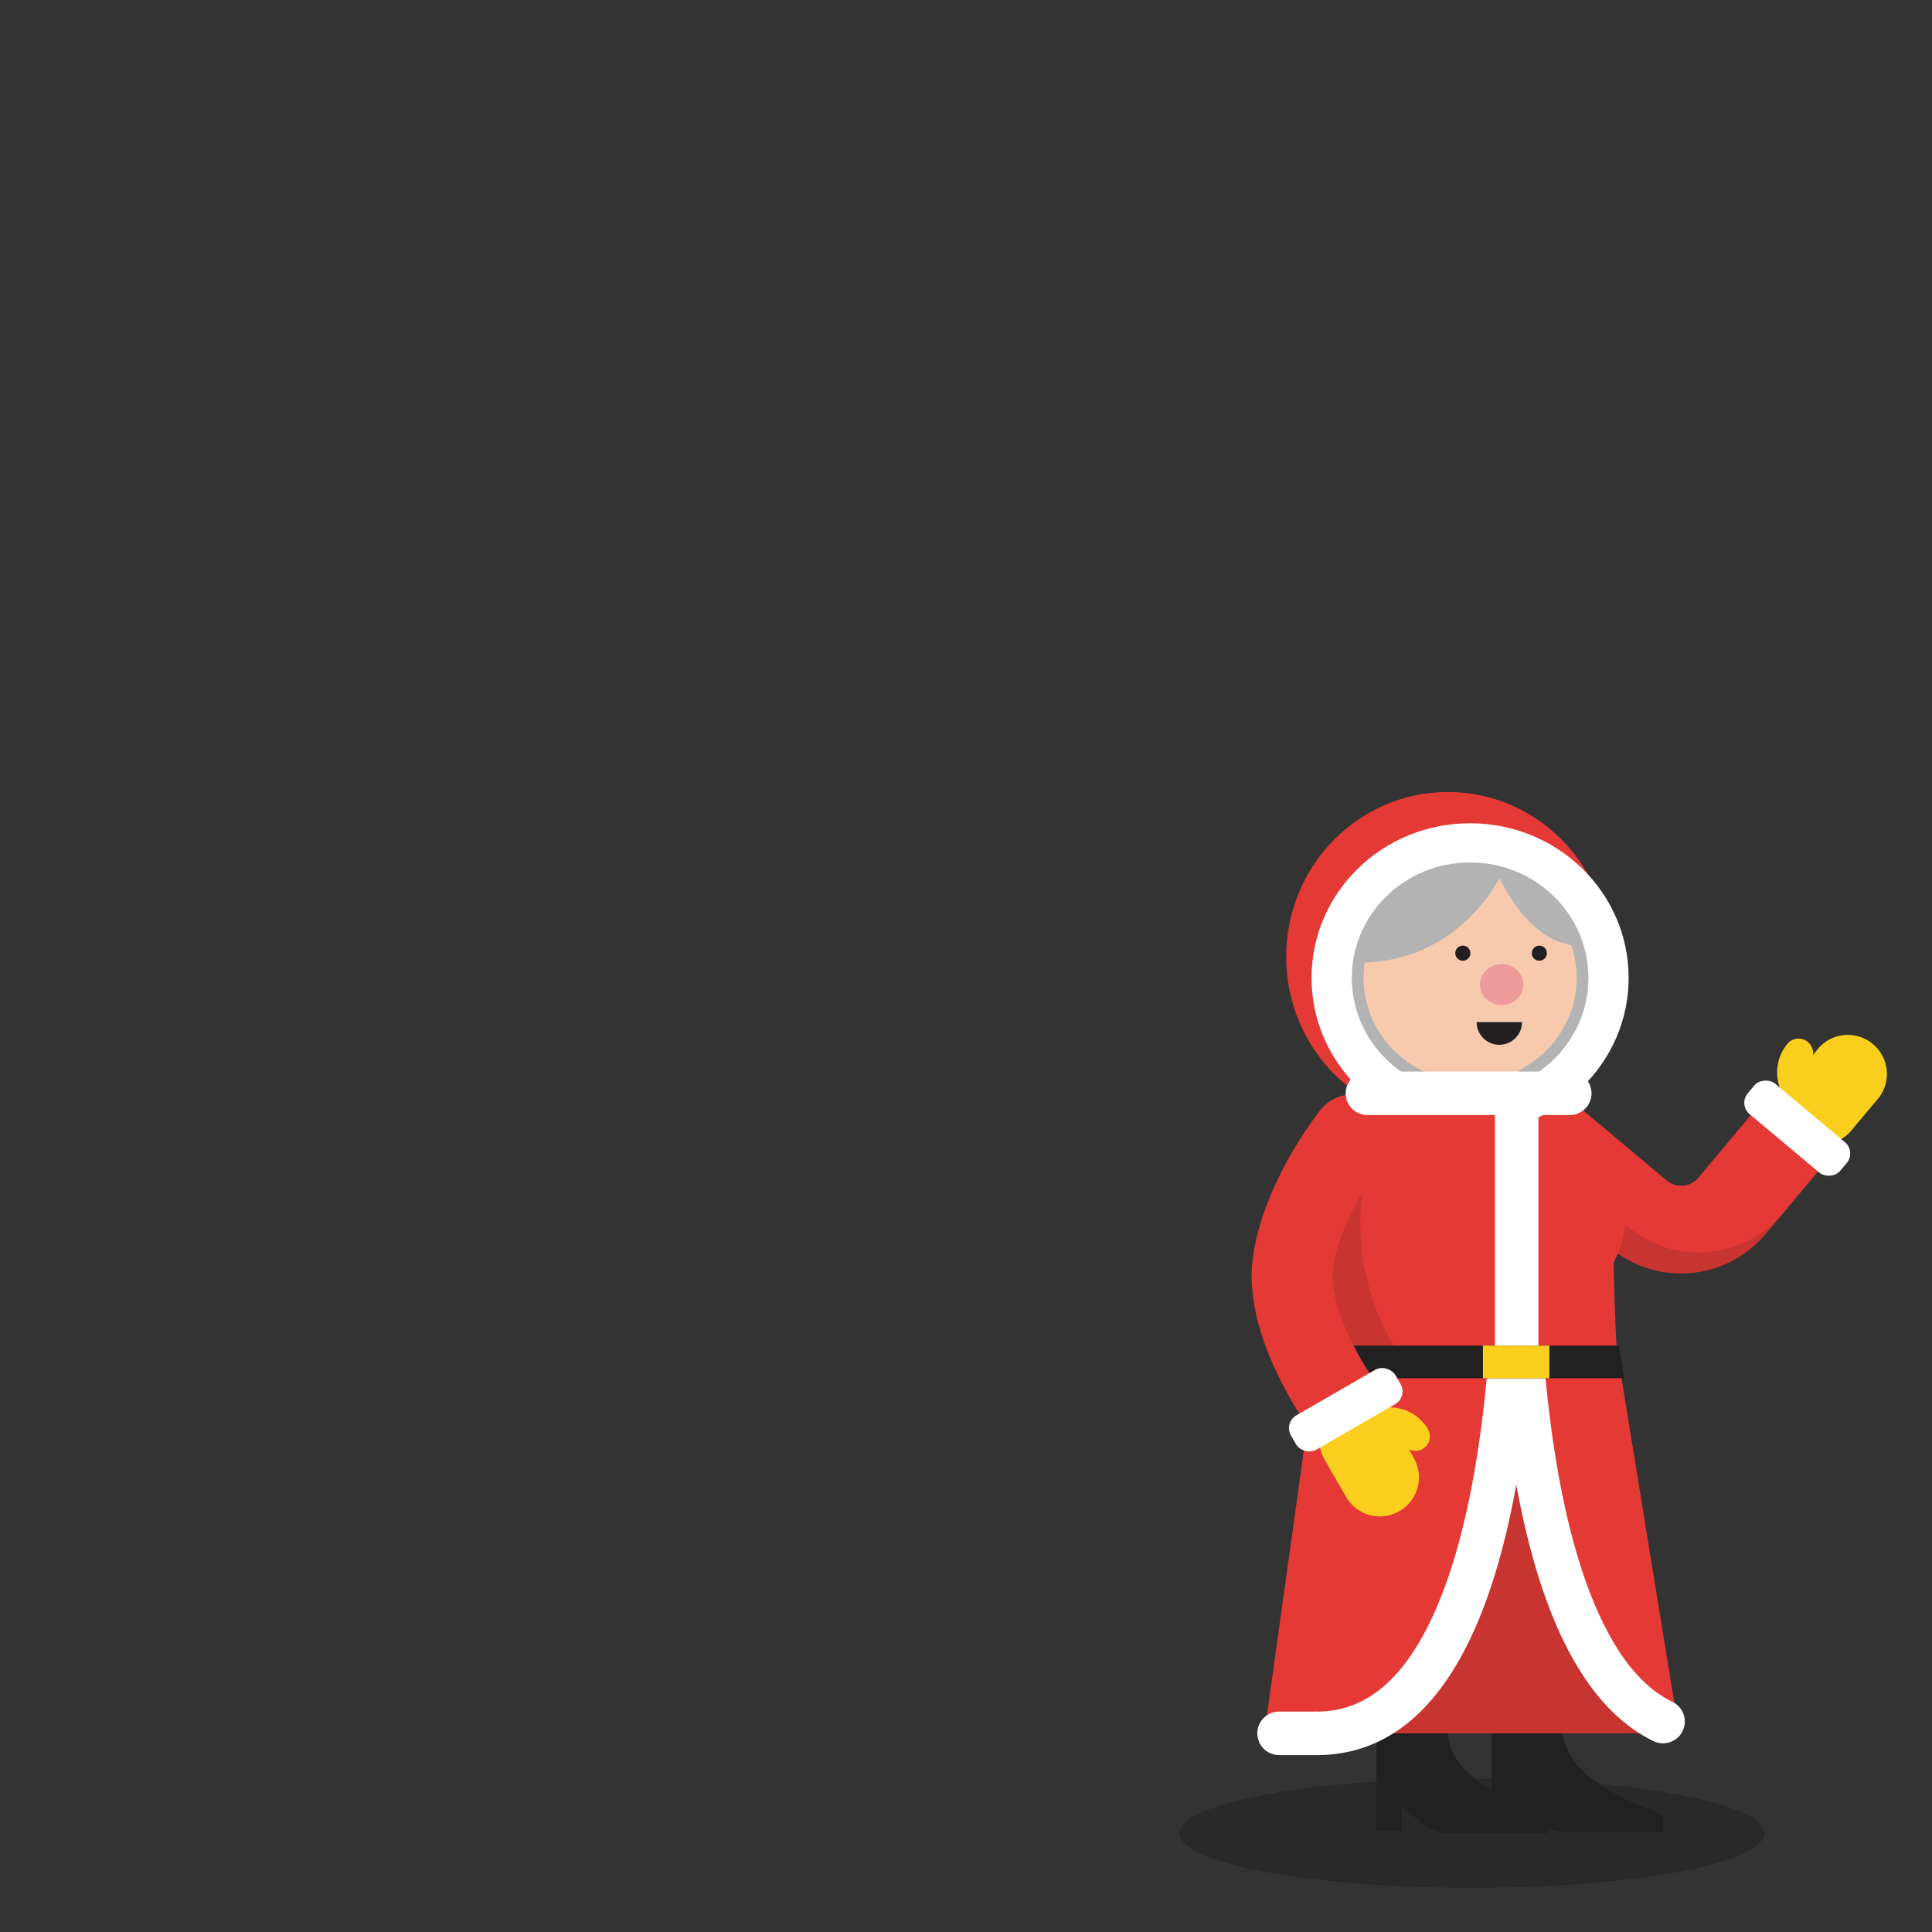 <svg id="Layer_1" data-name="Layer 1" xmlns="http://www.w3.org/2000/svg" viewBox="0 0 875 875"><rect x="0" y="0" width="875" height="875" fill="#333333" stroke="none"/><defs><style>.cls-1{opacity:0.2;}.cls-2{fill:#e53935;}.cls-3,.cls-9{fill:#231f20;}.cls-3{opacity:0.15;}.cls-4{fill:none;}.cls-5{fill:#f9ce1d;}.cls-6{fill:#fff;}.cls-7{fill:#b3b3b3;}.cls-8{fill:#f7caad;}.cls-10{fill:#ef9a9a;}.cls-11{fill:#212121;}</style></defs><title>GemMatch</title><ellipse class="cls-1" cx="666.59" cy="830.26" rx="132.5" ry="24.74"/><path class="cls-2" d="M659.1,506.22l70.25,58.9a49.92,49.92,0,0,0,70.24-6.17l32.74-39.06-30.44-25.53-32.74,39.06a10.14,10.14,0,0,1-14.27,1.25l-70.25-58.9Z"/><path class="cls-3" d="M807.57,549.43l-8,9.51a49.92,49.92,0,0,1-70.24,6.17l-70.25-58.9,8-9.51,70.25,58.9A49.92,49.92,0,0,0,807.57,549.43Z"/><path class="cls-4" d="M662.33,502.37l70.25,58.9a30,30,0,0,0,42.26-3.71L813,512"/><path class="cls-5" d="M821.32,500.34a6.59,6.59,0,0,1-9.26.78,20.19,20.19,0,0,1-2.53-28.39l0,0a6.58,6.58,0,0,1,10.07,8.48,7,7,0,0,0,.91,9.87,6.58,6.58,0,0,1,.8,9.28Z"/><path class="cls-5" d="M838,512.6a17.7,17.7,0,0,1-27-22.84l12.83-15.26,0-.06a17.7,17.7,0,0,1,27,22.85L838,512.53A.23.23,0,0,0,838,512.6Z"/><rect class="cls-6" x="804.96" y="483.58" width="18" height="54.63" rx="6.68" ry="6.68" transform="translate(-100.5 806.39) rotate(-50.02)"/><path class="cls-2" d="M582.51,433.35c0,41.23,32.8,74.67,73.28,74.67S729,474.58,729,433.35s-32.8-74.66-73.27-74.66S582.51,392.11,582.51,433.35Z"/><path class="cls-6" d="M594,442.86c0,38.68,32.15,70,71.81,70s71.8-31.36,71.8-70-32.14-70-71.8-70S594,404.17,594,442.86Z"/><ellipse class="cls-7" cx="665.81" cy="442.86" rx="53.59" ry="52.27"/><ellipse class="cls-8" cx="665.81" cy="442.86" rx="48.27" ry="47.08"/><path class="cls-7" d="M680.09,395.78s-18,40.18-64.7,40.18c0,0,1-25,32.7-39.27A41.69,41.69,0,0,1,680.09,395.78Z"/><path class="cls-7" d="M679.17,397.61s13.38,30.68,36.07,30.68C715.24,428.29,703.1,397,679.17,397.61Z"/><path class="cls-9" d="M668.78,462.91a10.27,10.27,0,0,0,20.54,0"/><path class="cls-9" d="M693.76,431.62a3.41,3.41,0,1,0,3.41-3.33A3.38,3.38,0,0,0,693.76,431.62Z"/><path class="cls-9" d="M665.92,431.62a3.41,3.41,0,1,1-3.41-3.33A3.37,3.37,0,0,1,665.92,431.62Z"/><ellipse class="cls-10" cx="680.09" cy="445.92" rx="9.82" ry="9.28"/><path class="cls-2" d="M632.09,499c36.13-5.52,59.69,2.3,74.68,14,0,0,29.35,14.5,29.35,37.4a44.2,44.2,0,0,1-5.32,21.36c.39,19.29,1.28,37.93,1.28,37.93L596,617.54l-3.47-80.36S614.63,501.64,632.09,499Z"/><path class="cls-6" d="M686.91,638.83a9.84,9.84,0,0,0,9.84-9.84V495.14a9.84,9.84,0,1,0-19.69,0V629A9.84,9.84,0,0,0,686.91,638.83Z"/><path class="cls-3" d="M583.77,551.64c5.79-25.56,19.68-45.91,37.43-58.18h12.49a104.13,104.13,0,0,0-14.78,34.9c-11.55,51,13.52,103.32,56,116.87a66.64,66.64,0,0,0,40.35.15c-19.51,22.08-47.78,31.95-75.49,23.12C597.28,655,572.22,602.64,583.77,551.64Z"/><path class="cls-11" d="M707.79,781.53c0,.73,0,1.44,0,2.15h.11c0,24.63,45.32,37.9,45.32,37.9v8H707.9l0,0a19,19,0,0,1-10.45-3.66v0l-.53-.42-.51-.4-9.5-7.49v11H675.57V783.36Z"/><path class="cls-11" d="M655.72,784.31h-.11c0-.71,0-1.42,0-2.15L623.39,784v45.26h11.34v-11l9.5,7.49.51.4.53.41v0a19,19,0,0,0,10.45,3.66l0,0H701v-8S655.72,808.94,655.72,784.31Z"/><polygon class="cls-2" points="572.64 785.02 760.54 785.02 733.3 617.54 596.01 617.54 572.64 785.02"/><path class="cls-3" d="M592.72,785h160a6.41,6.41,0,0,0,2.8-12.17l-31.62-15.34L685.89,657,647.84,757.51Z"/><path class="cls-6" d="M688.81,609.89a9.84,9.84,0,0,1,10.67,8.94c4,45.82,11.86,82.47,23.23,108.94,9.49,22.08,21,36.31,34.71,43a9.9,9.9,0,0,1,5.39,11.09h0a9.9,9.9,0,0,1-14,6.66c-18-8.75-32.76-26.45-44.14-52.95-12.2-28.39-20.53-67.07-24.75-115A9.84,9.84,0,0,1,688.81,609.89Z"/><path class="cls-6" d="M596.39,794.87c31.48,0,56-20.27,72.88-60.26,12.13-28.74,20.34-67.85,24.38-116.24A9.84,9.84,0,1,0,674,616.73c-3.87,46.32-11.58,83.4-22.9,110.22-13.7,32.45-31.61,48.23-54.75,48.23a9.84,9.84,0,0,0,0,19.69Z"/><path class="cls-6" d="M569.43,775.18h17.11a9.84,9.84,0,0,1,9.84,9.84v0a9.84,9.84,0,0,1-9.84,9.84H569.43a0,0,0,0,1,0,0V775.18A0,0,0,0,1,569.43,775.18Z" transform="translate(1165.82 1570.05) rotate(-180)"/><polygon class="cls-11" points="733.23 609.42 735.54 624.2 597.88 624.2 597.88 609.42 733.23 609.42"/><rect class="cls-5" x="671.63" y="609.42" width="30.07" height="14.78"/><rect class="cls-8" x="645.18" y="485.34" width="41.49" height="13.63" transform="translate(1331.85 984.31) rotate(-180)"/><path class="cls-2" d="M610.2,657.89a18.33,18.33,0,0,0,14.58-29.42c-9.46-12.54-23.55-38.46-21-54.52,3.88-24.56,22.78-48.26,23-48.5a18.33,18.33,0,0,0-28.48-23.08c-1,1.27-25.25,31.41-30.7,65.85-5.79,36.63,24.55,77.84,28,82.42A18.3,18.3,0,0,0,610.2,657.89Z"/><path class="cls-6" d="M619.32,505h91.63a9.84,9.84,0,0,0,0-19.69H619.32a9.84,9.84,0,1,0,0,19.69Z"/><path class="cls-5" d="M616.86,649.09a6.59,6.59,0,0,1,2.44-9,20.19,20.19,0,0,1,27.54,7.35l0,0A6.58,6.58,0,0,1,635.44,654a7,7,0,0,0-9.59-2.52,6.58,6.58,0,0,1-9-2.42Z"/><path class="cls-5" d="M599.64,660.52a17.7,17.7,0,0,1,30.72-17.58l9.94,17.28,0,.07a17.7,17.7,0,0,1-30.73,17.58l-9.93-17.29A.23.23,0,0,0,599.64,660.52Z"/><rect class="cls-6" x="582.15" y="629.55" width="54.63" height="18" rx="6.68" ry="6.68" transform="translate(-237.6 390.21) rotate(-30)"/></svg>